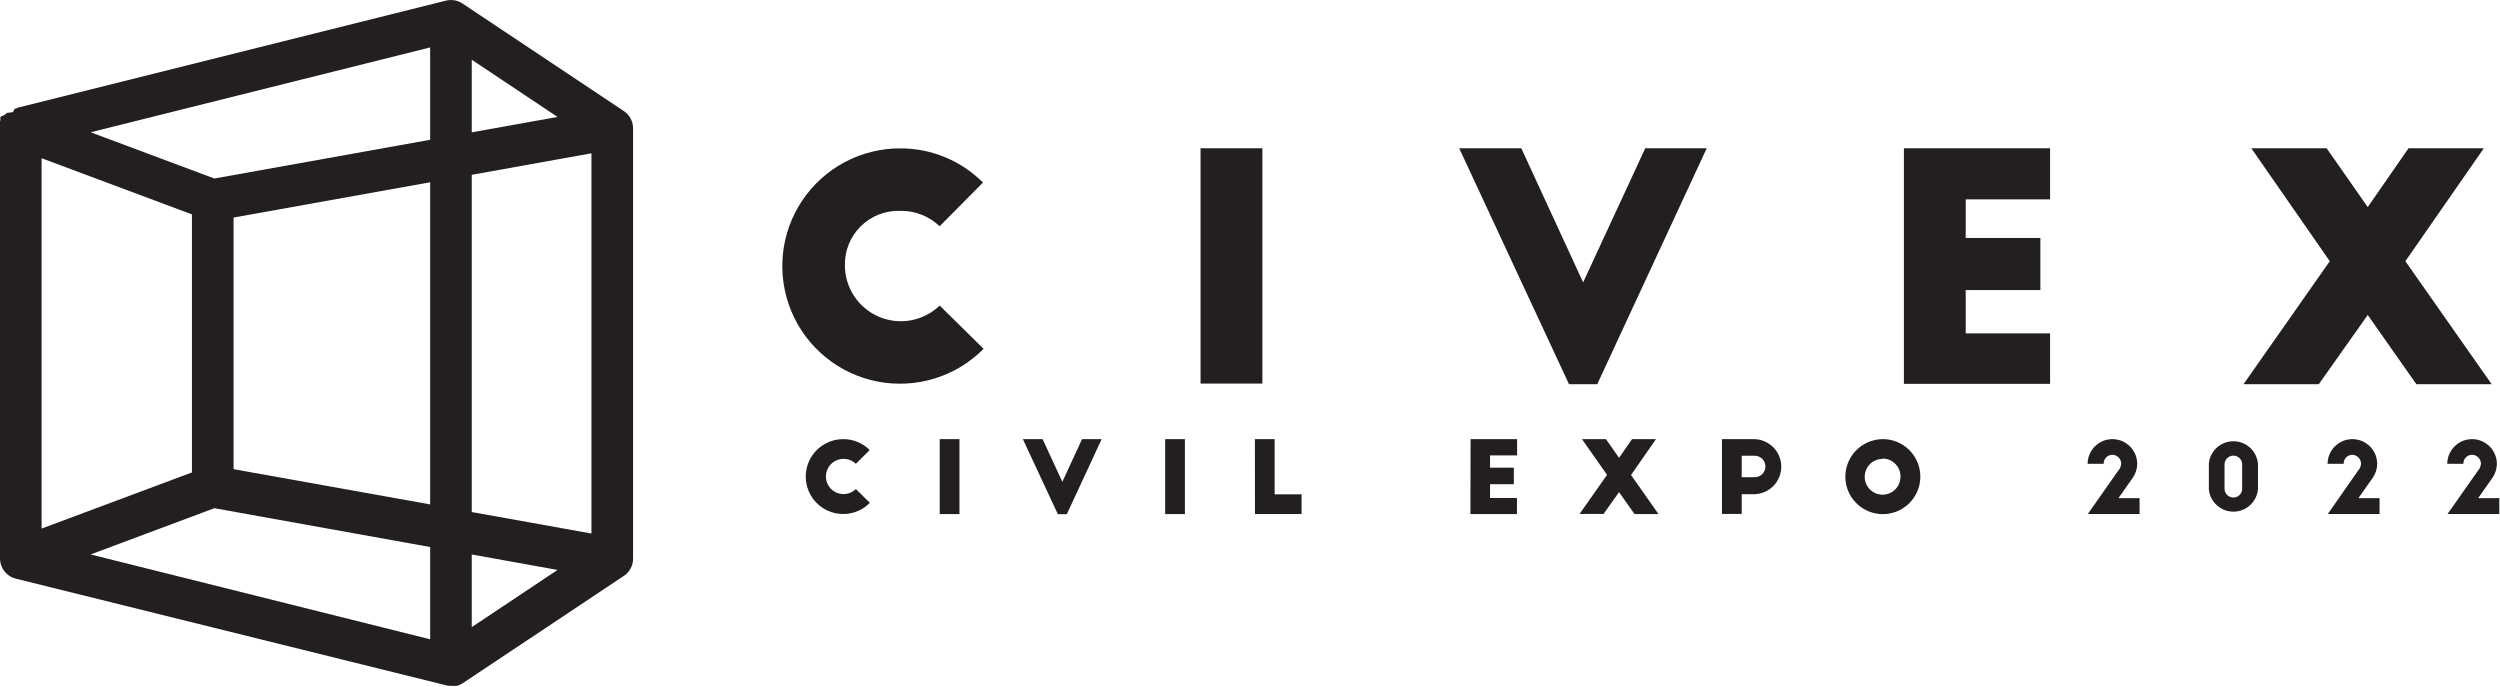 <svg width="182" height="50" viewBox="0 0 182 50" fill="none" xmlns="http://www.w3.org/2000/svg">
<g clip-path="url(#clip0_466_404)">
<path fill-rule="evenodd" clip-rule="evenodd" d="M1.228 7.856L32.374 0.068C32.522 0.023 32.676 0 32.831 3.10607e-06C33.136 -0.001 33.434 0.092 33.685 0.266L45.316 8.017C45.436 8.09 45.547 8.177 45.647 8.276C45.788 8.417 45.9 8.585 45.975 8.77C46.051 8.955 46.09 9.154 46.088 9.353V40.668C46.088 40.876 46.045 41.081 45.962 41.271C45.879 41.461 45.759 41.633 45.607 41.774C45.525 41.85 45.436 41.917 45.341 41.976L33.685 49.738C33.607 49.789 33.526 49.834 33.441 49.874H33.419L33.265 49.932H33.222H33.2H32.978H32.913H32.831C32.676 49.933 32.522 49.91 32.374 49.864L1.149 42.126C0.821 42.046 0.529 41.857 0.32 41.591C0.112 41.324 -0.001 40.996 4.97383e-06 40.657V9.274V9.142V9.109V9.08V9.048V9.012V8.983V8.958V8.93V8.908V8.89V8.861V8.833L0.025 8.775V8.754V8.736V8.71V8.693V8.671V8.646V8.617V8.592V8.57V8.549V8.531V8.506L0.359 8.351L0.377 8.33L0.399 8.305L0.438 8.261H0.456L0.478 8.244H0.499L0.524 8.222L0.55 8.204H0.571H0.593H0.718H0.74H0.718H0.736L0.787 8.175H0.815H0.837H0.862H0.887H0.912H0.934L1.078 7.902H1.11H1.142L1.239 7.881L1.228 7.856ZM34.343 4.346V9.634L40.589 8.513L34.343 4.346ZM34.343 12.726V37.277L43.057 38.84V11.16L34.343 12.726ZM34.343 40.366V45.654L40.589 41.491L34.339 40.366H34.343ZM31.315 46.548V39.824L15.607 36.997L6.598 40.363L31.315 46.541V46.548ZM31.315 36.731V13.269L17.004 15.837V34.156L31.315 36.721V36.731ZM31.315 10.176V3.452L6.598 9.63L15.607 12.996L31.315 10.176ZM0.783 8.021L0.833 7.992L0.783 8.021ZM13.973 15.607L3.028 11.519V38.481L13.973 34.393V15.607Z" fill="#231F20"/>
<path fill-rule="evenodd" clip-rule="evenodd" d="M175.341 10.794L172.371 15.076L169.379 10.794H163.897L169.608 19.016L163.326 27.971H168.807L172.371 22.931L175.912 27.971H181.394L175.111 19.016L180.823 10.794H175.341Z" fill="#231F20"/>
<path fill-rule="evenodd" clip-rule="evenodd" d="M138.604 27.945H149.246V24.271H143.104V21.117H148.539V17.324H143.104V14.515H149.246V10.794H138.604V27.945Z" fill="#231F20"/>
<path fill-rule="evenodd" clip-rule="evenodd" d="M119.774 10.794L115.252 20.557L110.751 10.794H106.229L114.224 27.971H116.279L124.249 10.794H119.774Z" fill="#231F20"/>
<path d="M91.901 10.794H87.4V27.924H91.901V10.794Z" fill="#231F20"/>
<path fill-rule="evenodd" clip-rule="evenodd" d="M71.559 13.29C70.769 12.498 69.829 11.869 68.795 11.442C67.76 11.015 66.651 10.797 65.532 10.801C64.121 10.799 62.731 11.145 61.486 11.809C60.24 12.473 59.179 13.435 58.395 14.608C57.611 15.782 57.129 17.131 56.992 18.535C56.855 19.94 57.067 21.357 57.609 22.659C58.151 23.962 59.007 25.111 60.1 26.003C61.193 26.896 62.49 27.505 63.875 27.775C65.26 28.046 66.69 27.97 68.039 27.555C69.388 27.14 70.613 26.398 71.606 25.395L68.409 22.245C67.837 22.796 67.117 23.168 66.336 23.315C65.555 23.462 64.749 23.378 64.016 23.073C63.282 22.767 62.654 22.254 62.209 21.597C61.764 20.939 61.52 20.166 61.509 19.371C61.491 18.838 61.583 18.307 61.778 17.811C61.974 17.315 62.27 16.865 62.647 16.488C63.025 16.111 63.475 15.815 63.971 15.62C64.468 15.425 64.999 15.333 65.532 15.352C66.061 15.339 66.588 15.432 67.081 15.624C67.574 15.817 68.024 16.105 68.405 16.473L71.559 13.29Z" fill="#231F20"/>
<path d="M62.307 33.765C62.186 33.647 62.042 33.555 61.885 33.493C61.728 33.432 61.56 33.402 61.391 33.406C61.181 33.409 60.976 33.463 60.792 33.564C60.609 33.665 60.453 33.809 60.337 33.984C60.222 34.159 60.152 34.36 60.133 34.569C60.113 34.777 60.145 34.987 60.226 35.181C60.306 35.374 60.433 35.545 60.595 35.678C60.757 35.811 60.949 35.903 61.154 35.944C61.36 35.986 61.572 35.977 61.773 35.917C61.974 35.858 62.157 35.75 62.307 35.604L63.327 36.606C63.012 36.927 62.622 37.164 62.193 37.298C61.763 37.432 61.308 37.457 60.866 37.372C60.425 37.287 60.011 37.094 59.662 36.81C59.313 36.526 59.04 36.16 58.867 35.745C58.694 35.33 58.626 34.879 58.669 34.431C58.712 33.984 58.866 33.554 59.116 33.18C59.366 32.806 59.704 32.5 60.101 32.289C60.498 32.077 60.941 31.967 61.391 31.969C61.748 31.967 62.102 32.037 62.431 32.173C62.761 32.309 63.061 32.51 63.313 32.763L62.307 33.765Z" fill="#231F20"/>
<path d="M68.412 31.969H69.849V37.425H68.412V31.969Z" fill="#231F20"/>
<path d="M80.201 31.969L77.665 37.432H77.011L74.465 31.969H75.902L77.338 35.076L78.775 31.969H80.201Z" fill="#231F20"/>
<path d="M84.824 31.969H86.261V37.425H84.824V31.969Z" fill="#231F20"/>
<path d="M91.357 31.969H92.794V35.985H94.755V37.421H91.361L91.357 31.969Z" fill="#231F20"/>
<path d="M107.058 31.969H110.445V33.154H108.476V34.045H110.208V35.252H108.476V36.254H110.434V37.425H107.047L107.058 31.969Z" fill="#231F20"/>
<path d="M120.556 31.969L118.739 34.58L120.739 37.425H118.994L117.866 35.827L116.738 37.414H114.992L116.993 34.569L115.168 31.969H116.914L117.866 33.33L118.814 31.969H120.556Z" fill="#231F20"/>
<path d="M125.359 31.969H127.658C127.921 31.967 128.182 32.017 128.426 32.116C128.67 32.215 128.892 32.361 129.08 32.546C129.267 32.73 129.416 32.95 129.519 33.193C129.621 33.435 129.675 33.696 129.677 33.959C129.679 34.222 129.629 34.483 129.53 34.727C129.431 34.971 129.285 35.193 129.1 35.38C128.915 35.568 128.695 35.717 128.453 35.819C128.21 35.922 127.95 35.975 127.687 35.977H126.796V37.414H125.359V31.969ZM126.796 34.742H127.687C127.794 34.749 127.901 34.734 128.002 34.698C128.104 34.662 128.196 34.606 128.275 34.533C128.353 34.459 128.415 34.371 128.458 34.272C128.501 34.174 128.523 34.068 128.523 33.961C128.523 33.853 128.501 33.747 128.458 33.649C128.415 33.55 128.353 33.462 128.275 33.388C128.196 33.315 128.104 33.259 128.002 33.223C127.901 33.187 127.794 33.172 127.687 33.179H126.796V34.742Z" fill="#231F20"/>
<path d="M137.052 31.969C137.593 31.965 138.122 32.122 138.574 32.42C139.025 32.718 139.378 33.144 139.587 33.642C139.796 34.141 139.853 34.691 139.749 35.221C139.645 35.752 139.387 36.24 139.005 36.624C138.624 37.007 138.137 37.269 137.607 37.375C137.076 37.482 136.527 37.428 136.027 37.221C135.527 37.015 135.1 36.664 134.799 36.215C134.499 35.765 134.339 35.236 134.34 34.695C134.344 33.976 134.63 33.287 135.137 32.776C135.645 32.266 136.332 31.976 137.052 31.969ZM137.052 33.406C136.794 33.406 136.542 33.482 136.327 33.625C136.113 33.769 135.946 33.972 135.847 34.211C135.748 34.449 135.723 34.711 135.773 34.964C135.823 35.217 135.947 35.449 136.13 35.632C136.312 35.814 136.544 35.938 136.797 35.988C137.05 36.039 137.312 36.013 137.551 35.914C137.789 35.815 137.993 35.648 138.136 35.434C138.279 35.219 138.356 34.967 138.356 34.709C138.359 34.536 138.328 34.364 138.264 34.203C138.2 34.042 138.104 33.896 137.983 33.772C137.861 33.649 137.716 33.551 137.556 33.484C137.397 33.418 137.225 33.383 137.052 33.384V33.406Z" fill="#231F20"/>
<path d="M154.186 34.293C154.331 34.141 154.416 33.942 154.426 33.732C154.416 33.566 154.345 33.41 154.225 33.294C154.105 33.178 153.946 33.112 153.78 33.107C153.695 33.108 153.611 33.125 153.532 33.159C153.454 33.192 153.384 33.241 153.325 33.303C153.266 33.364 153.22 33.436 153.189 33.516C153.159 33.595 153.145 33.68 153.148 33.765H151.977C151.978 33.528 152.026 33.293 152.118 33.074C152.21 32.855 152.345 32.657 152.513 32.49C152.682 32.324 152.882 32.192 153.102 32.102C153.322 32.013 153.557 31.967 153.794 31.969C154.031 31.97 154.266 32.018 154.485 32.11C154.703 32.203 154.902 32.337 155.068 32.506C155.235 32.674 155.367 32.874 155.457 33.094C155.546 33.314 155.591 33.549 155.59 33.786C155.581 34.145 155.468 34.493 155.263 34.788L154.222 36.265H155.762V37.421H151.991L154.186 34.293Z" fill="#231F20"/>
<path d="M160.805 33.74C160.849 33.297 161.057 32.886 161.387 32.587C161.717 32.288 162.146 32.123 162.592 32.123C163.037 32.123 163.466 32.288 163.797 32.587C164.127 32.886 164.334 33.297 164.379 33.74V35.633C164.334 36.076 164.127 36.486 163.797 36.785C163.466 37.084 163.037 37.249 162.592 37.249C162.146 37.249 161.717 37.084 161.387 36.785C161.057 36.486 160.849 36.076 160.805 35.633V33.74ZM161.947 35.625C161.959 35.787 162.032 35.938 162.151 36.049C162.27 36.159 162.426 36.22 162.588 36.22C162.75 36.22 162.907 36.159 163.025 36.049C163.144 35.938 163.217 35.787 163.229 35.625V33.765C163.217 33.603 163.144 33.452 163.025 33.342C162.907 33.231 162.75 33.17 162.588 33.17C162.426 33.17 162.27 33.231 162.151 33.342C162.032 33.452 161.959 33.603 161.947 33.765V35.625Z" fill="#231F20"/>
<path d="M171.646 34.293C171.791 34.141 171.876 33.942 171.886 33.732C171.876 33.566 171.804 33.41 171.685 33.294C171.565 33.178 171.406 33.112 171.24 33.107C171.156 33.109 171.073 33.128 170.996 33.162C170.919 33.196 170.849 33.245 170.792 33.306C170.734 33.367 170.689 33.439 170.659 33.518C170.629 33.597 170.615 33.681 170.618 33.765H169.447C169.449 33.528 169.497 33.293 169.589 33.074C169.681 32.855 169.815 32.657 169.984 32.49C170.153 32.324 170.353 32.192 170.573 32.102C170.792 32.013 171.028 31.967 171.265 31.969C171.502 31.97 171.737 32.018 171.955 32.11C172.174 32.203 172.372 32.337 172.539 32.506C172.706 32.674 172.838 32.874 172.927 33.094C173.017 33.314 173.062 33.549 173.061 33.786C173.052 34.145 172.938 34.493 172.734 34.788L171.692 36.265H173.233V37.421H169.462L171.646 34.293Z" fill="#231F20"/>
<path d="M180.376 34.293C180.519 34.14 180.603 33.941 180.613 33.732C180.604 33.566 180.533 33.409 180.413 33.293C180.293 33.177 180.134 33.111 179.967 33.107C179.882 33.108 179.798 33.125 179.72 33.159C179.641 33.192 179.571 33.241 179.512 33.303C179.453 33.364 179.407 33.436 179.376 33.516C179.346 33.595 179.332 33.68 179.335 33.765H178.16C178.163 33.286 178.356 32.827 178.697 32.49C178.866 32.324 179.066 32.192 179.285 32.102C179.505 32.013 179.74 31.967 179.978 31.969C180.215 31.97 180.45 32.018 180.668 32.11C180.887 32.203 181.085 32.337 181.252 32.506C181.419 32.674 181.551 32.874 181.64 33.094C181.73 33.314 181.775 33.549 181.774 33.786C181.765 34.145 181.651 34.493 181.447 34.788L180.409 36.265H181.95V37.421H178.178L180.376 34.293Z" fill="#231F20"/>
</g>
<defs>
<clipPath id="clip0_466_404">
<rect width="181.954" height="50" fill="white"/>
</clipPath>
</defs>
</svg>
